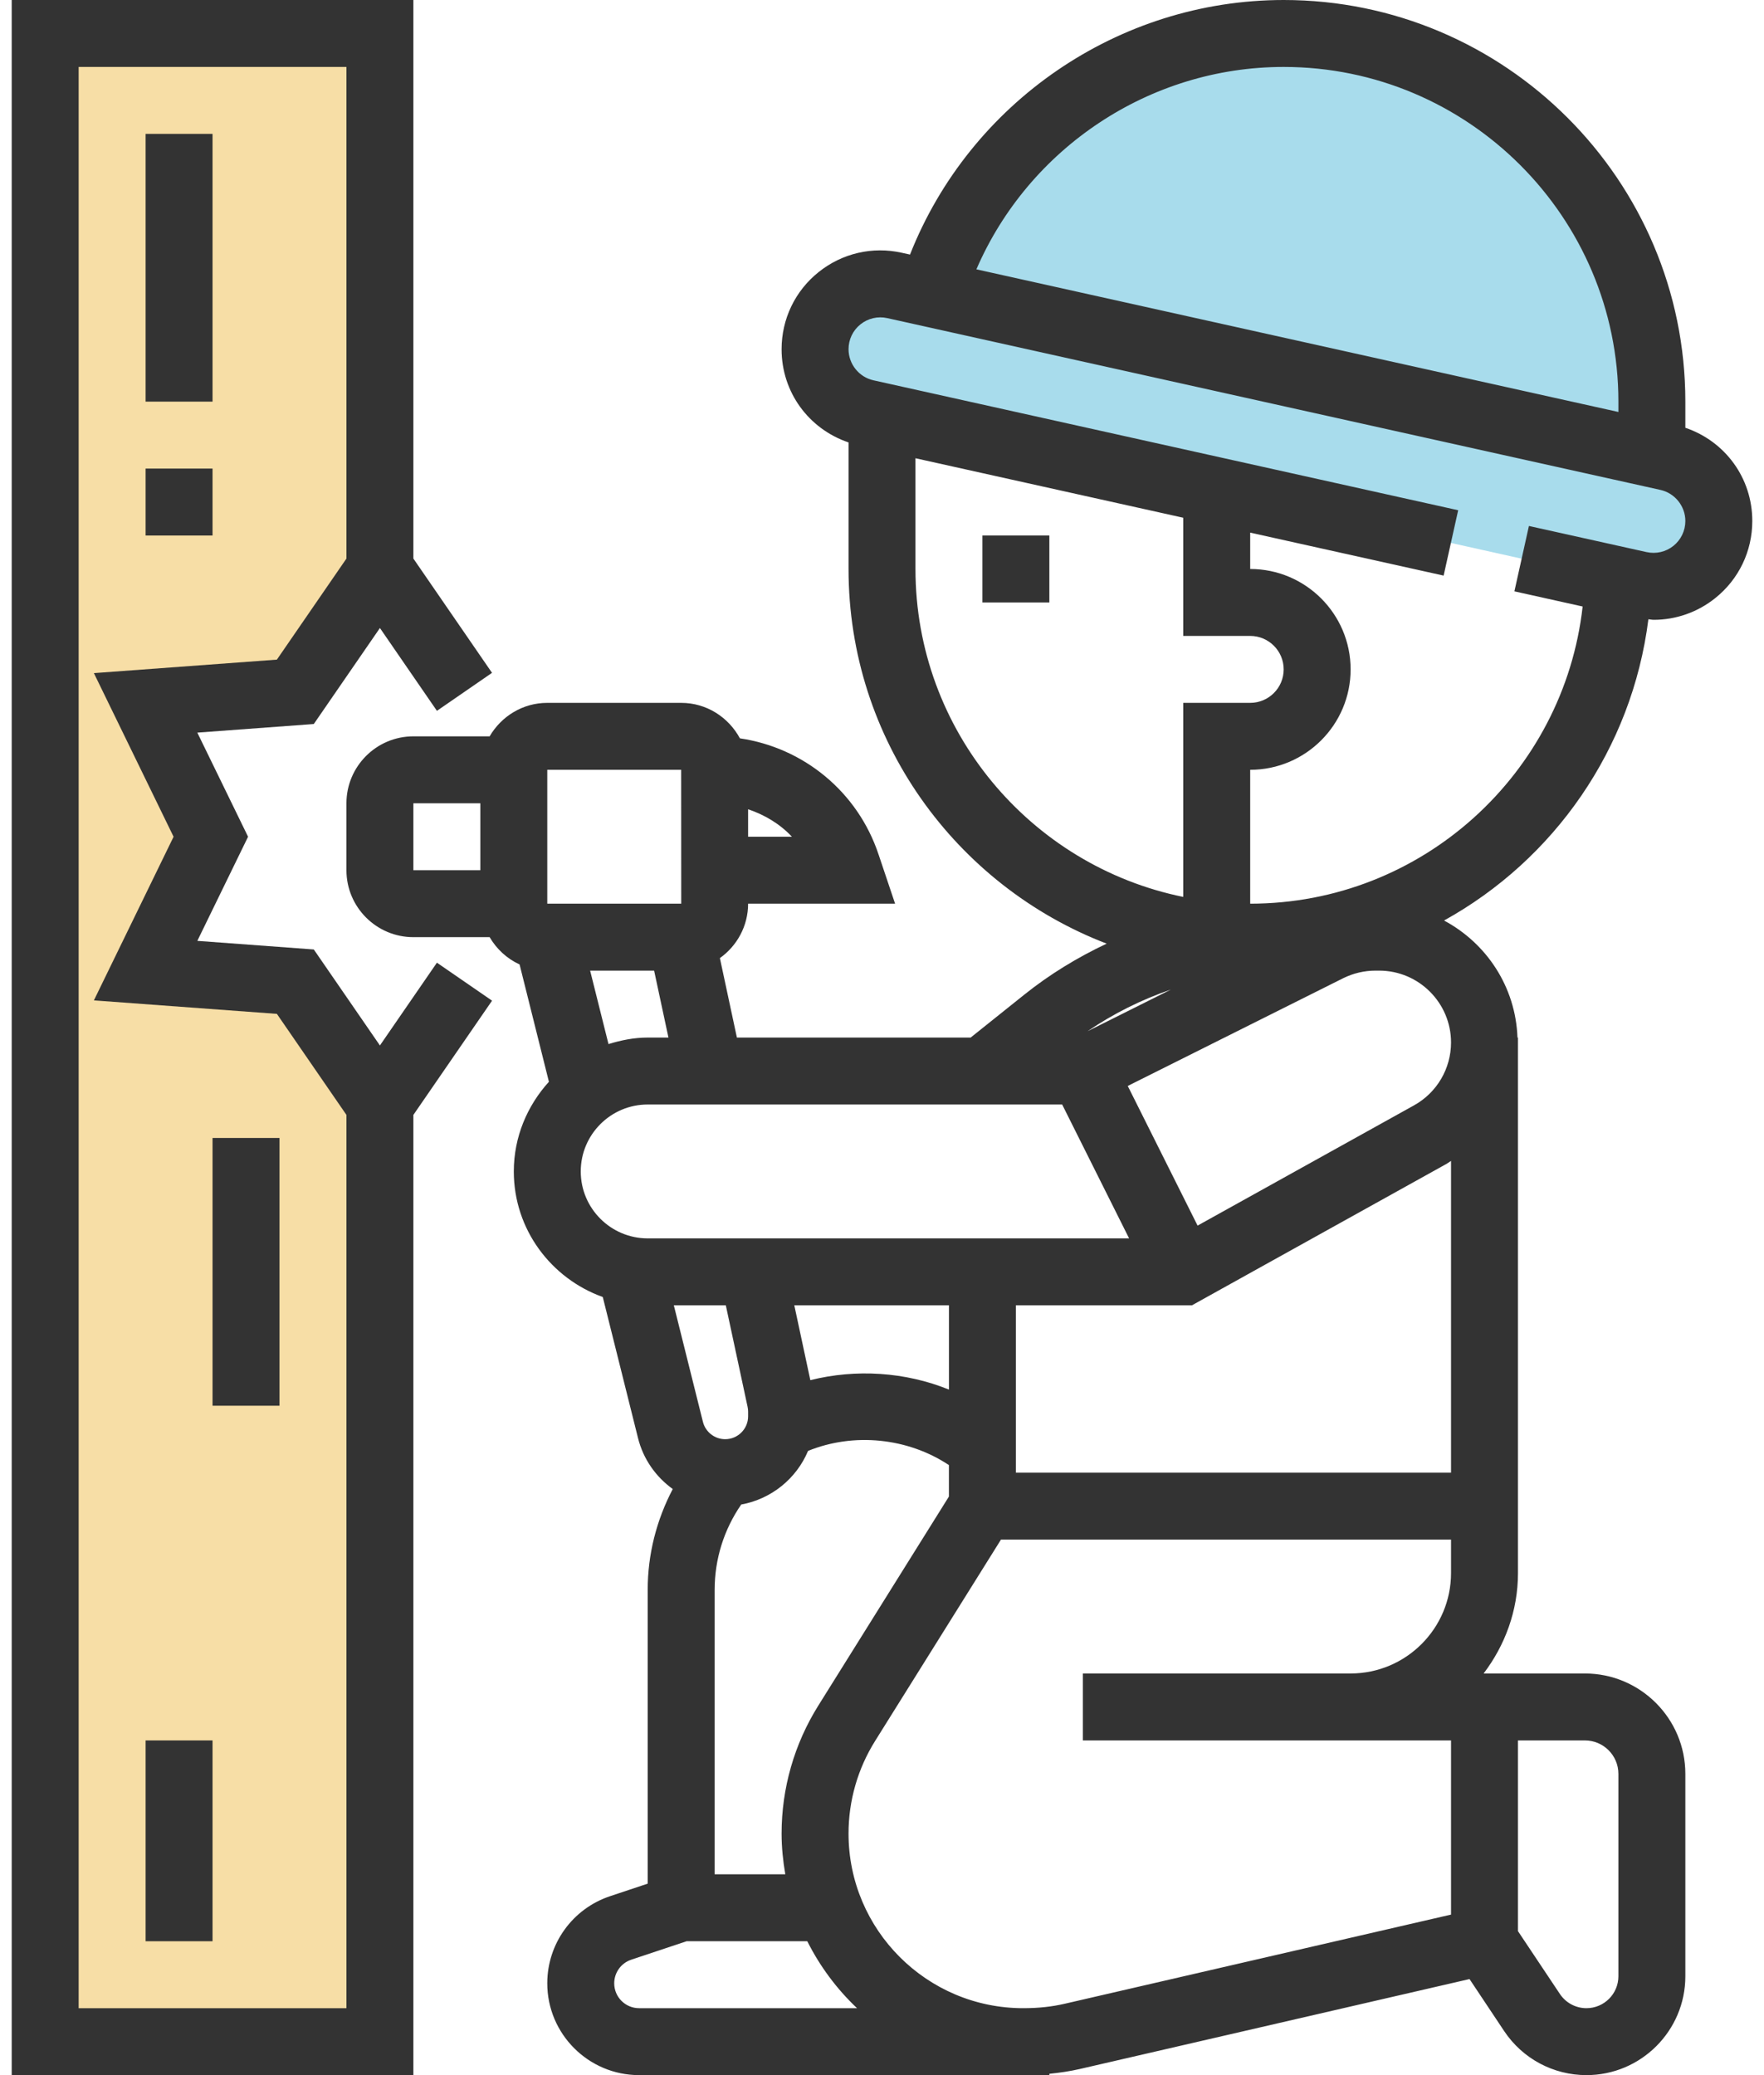 <svg width="102" height="120" viewBox="0 0 102 120" fill="none" xmlns="http://www.w3.org/2000/svg">
<path d="M96.428 26.439L95.516 26.237V23.226C95.516 11.468 85.984 1.935 74.226 1.935C64.641 1.935 56.549 8.274 53.88 16.984L51.728 16.506C49.368 15.981 47.129 17.777 47.129 20.195C47.129 21.966 48.36 23.499 50.088 23.884L83.895 31.397L87.987 32.307L94.788 33.819C97.148 34.341 99.387 32.545 99.387 30.128C99.387 28.357 98.156 26.824 96.428 26.439Z" fill="#A8DCEC"/>
<path d="M8.419 56.129L12.19 48.387L8.419 40.645L17.079 40.007L21.968 32.903V1.935H2.613V118.065H21.968V63.871L17.079 56.768L8.419 56.129Z" fill="#F7DEA6"/>
<path d="M95.315 35.81C95.417 35.816 95.52 35.843 95.621 35.843C96.904 35.843 98.158 35.408 99.184 34.585C100.544 33.497 101.323 31.872 101.323 30.128C101.323 27.643 99.755 25.519 97.452 24.737V23.226C97.452 10.419 87.033 0 74.226 0C64.651 0 56.079 5.954 52.62 14.721L52.146 14.617C50.446 14.237 48.691 14.646 47.332 15.737C45.972 16.825 45.194 18.451 45.194 20.195C45.194 22.68 46.761 24.803 49.065 25.585V32.903C49.065 42.784 55.276 51.221 63.991 54.569C62.303 55.364 60.697 56.342 59.23 57.517L56.127 60H42.61L41.626 55.405C42.61 54.703 43.258 53.557 43.258 52.258H51.757L50.801 49.411C49.597 45.794 46.471 43.237 42.784 42.697C42.128 41.481 40.86 40.645 39.387 40.645H31.645C30.219 40.645 28.984 41.429 28.312 42.581H23.903C21.768 42.581 20.032 44.317 20.032 46.452V50.323C20.032 52.457 21.768 54.194 23.903 54.194H28.312C28.715 54.883 29.315 55.438 30.044 55.773L31.74 62.557C30.492 63.933 29.71 65.741 29.71 67.742C29.71 71.096 31.866 73.93 34.854 75.004L36.892 83.16C37.198 84.389 37.932 85.409 38.901 86.108C37.961 87.9 37.452 89.88 37.452 91.936V108.927L35.276 109.653C33.105 110.377 31.645 112.401 31.645 114.691C31.645 117.619 34.026 120 36.954 120H60.677V119.923C61.272 119.865 61.864 119.777 62.446 119.644L84.972 114.445L86.977 117.455C88.039 119.048 89.818 120 91.734 120C94.887 120 97.452 117.435 97.452 114.283V102.581C97.452 99.379 94.846 96.774 91.645 96.774H85.788C87.017 95.152 87.774 93.155 87.774 90.968V60H87.745C87.639 57.058 85.949 54.542 83.499 53.232C89.849 49.719 94.37 43.316 95.315 35.81ZM74.226 3.871C84.898 3.871 93.581 12.553 93.581 23.226V23.824L56.458 15.575C59.479 8.58 66.455 3.871 74.226 3.871ZM52.935 32.903V26.499L68.419 29.94V36.774H72.29C73.359 36.774 74.226 37.641 74.226 38.71C74.226 39.778 73.359 40.645 72.29 40.645H68.419V51.867C59.596 50.069 52.935 42.25 52.935 32.903ZM62.886 59.634C64.38 58.616 66.002 57.807 67.705 57.224L62.886 59.634ZM35.185 60.377L34.123 56.129H37.823L38.652 60H37.452C36.658 60 35.907 60.155 35.185 60.377ZM43.258 48.387V46.798C44.222 47.121 45.101 47.65 45.792 48.387H43.258ZM31.645 44.516H39.387L39.391 52.258H31.645V44.516ZM23.903 46.452H27.774V50.323H23.903V46.452ZM37.452 63.871H61.417L65.288 71.613H37.452C35.317 71.613 33.581 69.877 33.581 67.742C33.581 65.607 35.317 63.871 37.452 63.871ZM47.319 98.628C45.929 100.848 45.194 103.411 45.194 106.032C45.194 106.835 45.277 107.619 45.408 108.387H41.323V91.936C41.323 90.161 41.859 88.456 42.859 87.004C44.607 86.686 46.055 85.502 46.724 83.903C49.361 82.831 52.481 83.139 54.869 84.722V86.543L47.319 98.628ZM46.856 79.812L45.929 75.484H54.871V80.357C52.343 79.332 49.494 79.152 46.856 79.812ZM41.969 75.484L43.227 81.35C43.248 81.445 43.258 81.542 43.258 81.637V81.902C43.258 82.632 42.664 83.226 41.932 83.226C41.325 83.226 40.794 82.812 40.645 82.221L38.963 75.484H41.969ZM58.742 75.484H68.921L83.644 67.303C83.735 67.252 83.814 67.188 83.903 67.134V85.161H58.742V75.484ZM36.954 116.129C36.161 116.129 35.516 115.485 35.516 114.691C35.516 114.072 35.911 113.522 36.501 113.325L39.701 112.258H46.68C47.41 113.712 48.383 115.018 49.556 116.129H36.954ZM93.581 102.581V114.283C93.581 115.301 92.752 116.129 91.734 116.129C91.115 116.129 90.542 115.823 90.197 115.306L87.774 111.674V100.645H91.645C92.713 100.645 93.581 101.512 93.581 102.581ZM70.355 100.645H78.097H83.903V110.717L61.577 115.87C60.832 116.042 60.07 116.129 59.162 116.129C53.593 116.129 49.065 111.6 49.065 106.032C49.065 104.137 49.595 102.285 50.599 100.68L57.879 89.032H83.903V90.968C83.903 94.169 81.298 96.774 78.097 96.774H70.355H62.613V100.645H70.355ZM81.766 63.919L69.248 70.874L65.21 62.799L77.671 56.566C78.25 56.28 78.894 56.129 79.535 56.129H79.746C82.039 56.129 83.903 57.993 83.903 60.285C83.903 61.796 83.085 63.186 81.766 63.919ZM72.29 52.258V44.516C75.492 44.516 78.097 41.911 78.097 38.71C78.097 35.508 75.492 32.903 72.29 32.903V30.801L83.475 33.286L84.316 29.506L50.508 21.993C49.67 21.809 49.065 21.052 49.065 20.195C49.065 19.634 49.316 19.107 49.754 18.757C50.191 18.407 50.758 18.273 51.308 18.397L96.008 28.33C96.846 28.514 97.452 29.27 97.452 30.128C97.452 30.689 97.2 31.215 96.763 31.566C96.325 31.916 95.756 32.048 95.208 31.926L88.407 30.416L87.567 34.196L91.513 35.073C90.432 44.725 82.227 52.258 72.29 52.258Z" fill="#333333"/>
<path d="M25.264 55.67L21.968 60.457L18.145 54.906L11.41 54.408L14.344 48.387L11.41 42.366L18.145 41.868L21.968 36.317L25.264 41.106L28.45 38.909L23.903 32.301V0H0.677V120H23.903V64.473L28.452 57.867L25.264 55.67ZM4.548 116.129V3.871H20.032V32.301L16.01 38.145L5.429 38.925L10.037 48.387L5.429 57.85L16.01 58.63L20.032 64.473V116.129H4.548Z" fill="#333333"/>
<path d="M60.677 30.968H56.806V34.839H60.677V30.968Z" fill="#333333"/>
<path d="M12.29 7.742H8.419V23.226H12.29V7.742Z" fill="#333333"/>
<path d="M12.29 27.097H8.419V30.968H12.29V27.097Z" fill="#333333"/>
<path d="M16.161 65.806H12.29V81.29H16.161V65.806Z" fill="#333333"/>
<path d="M12.29 100.645H8.419V112.258H12.29V100.645Z" fill="#333333"/>
</svg>
